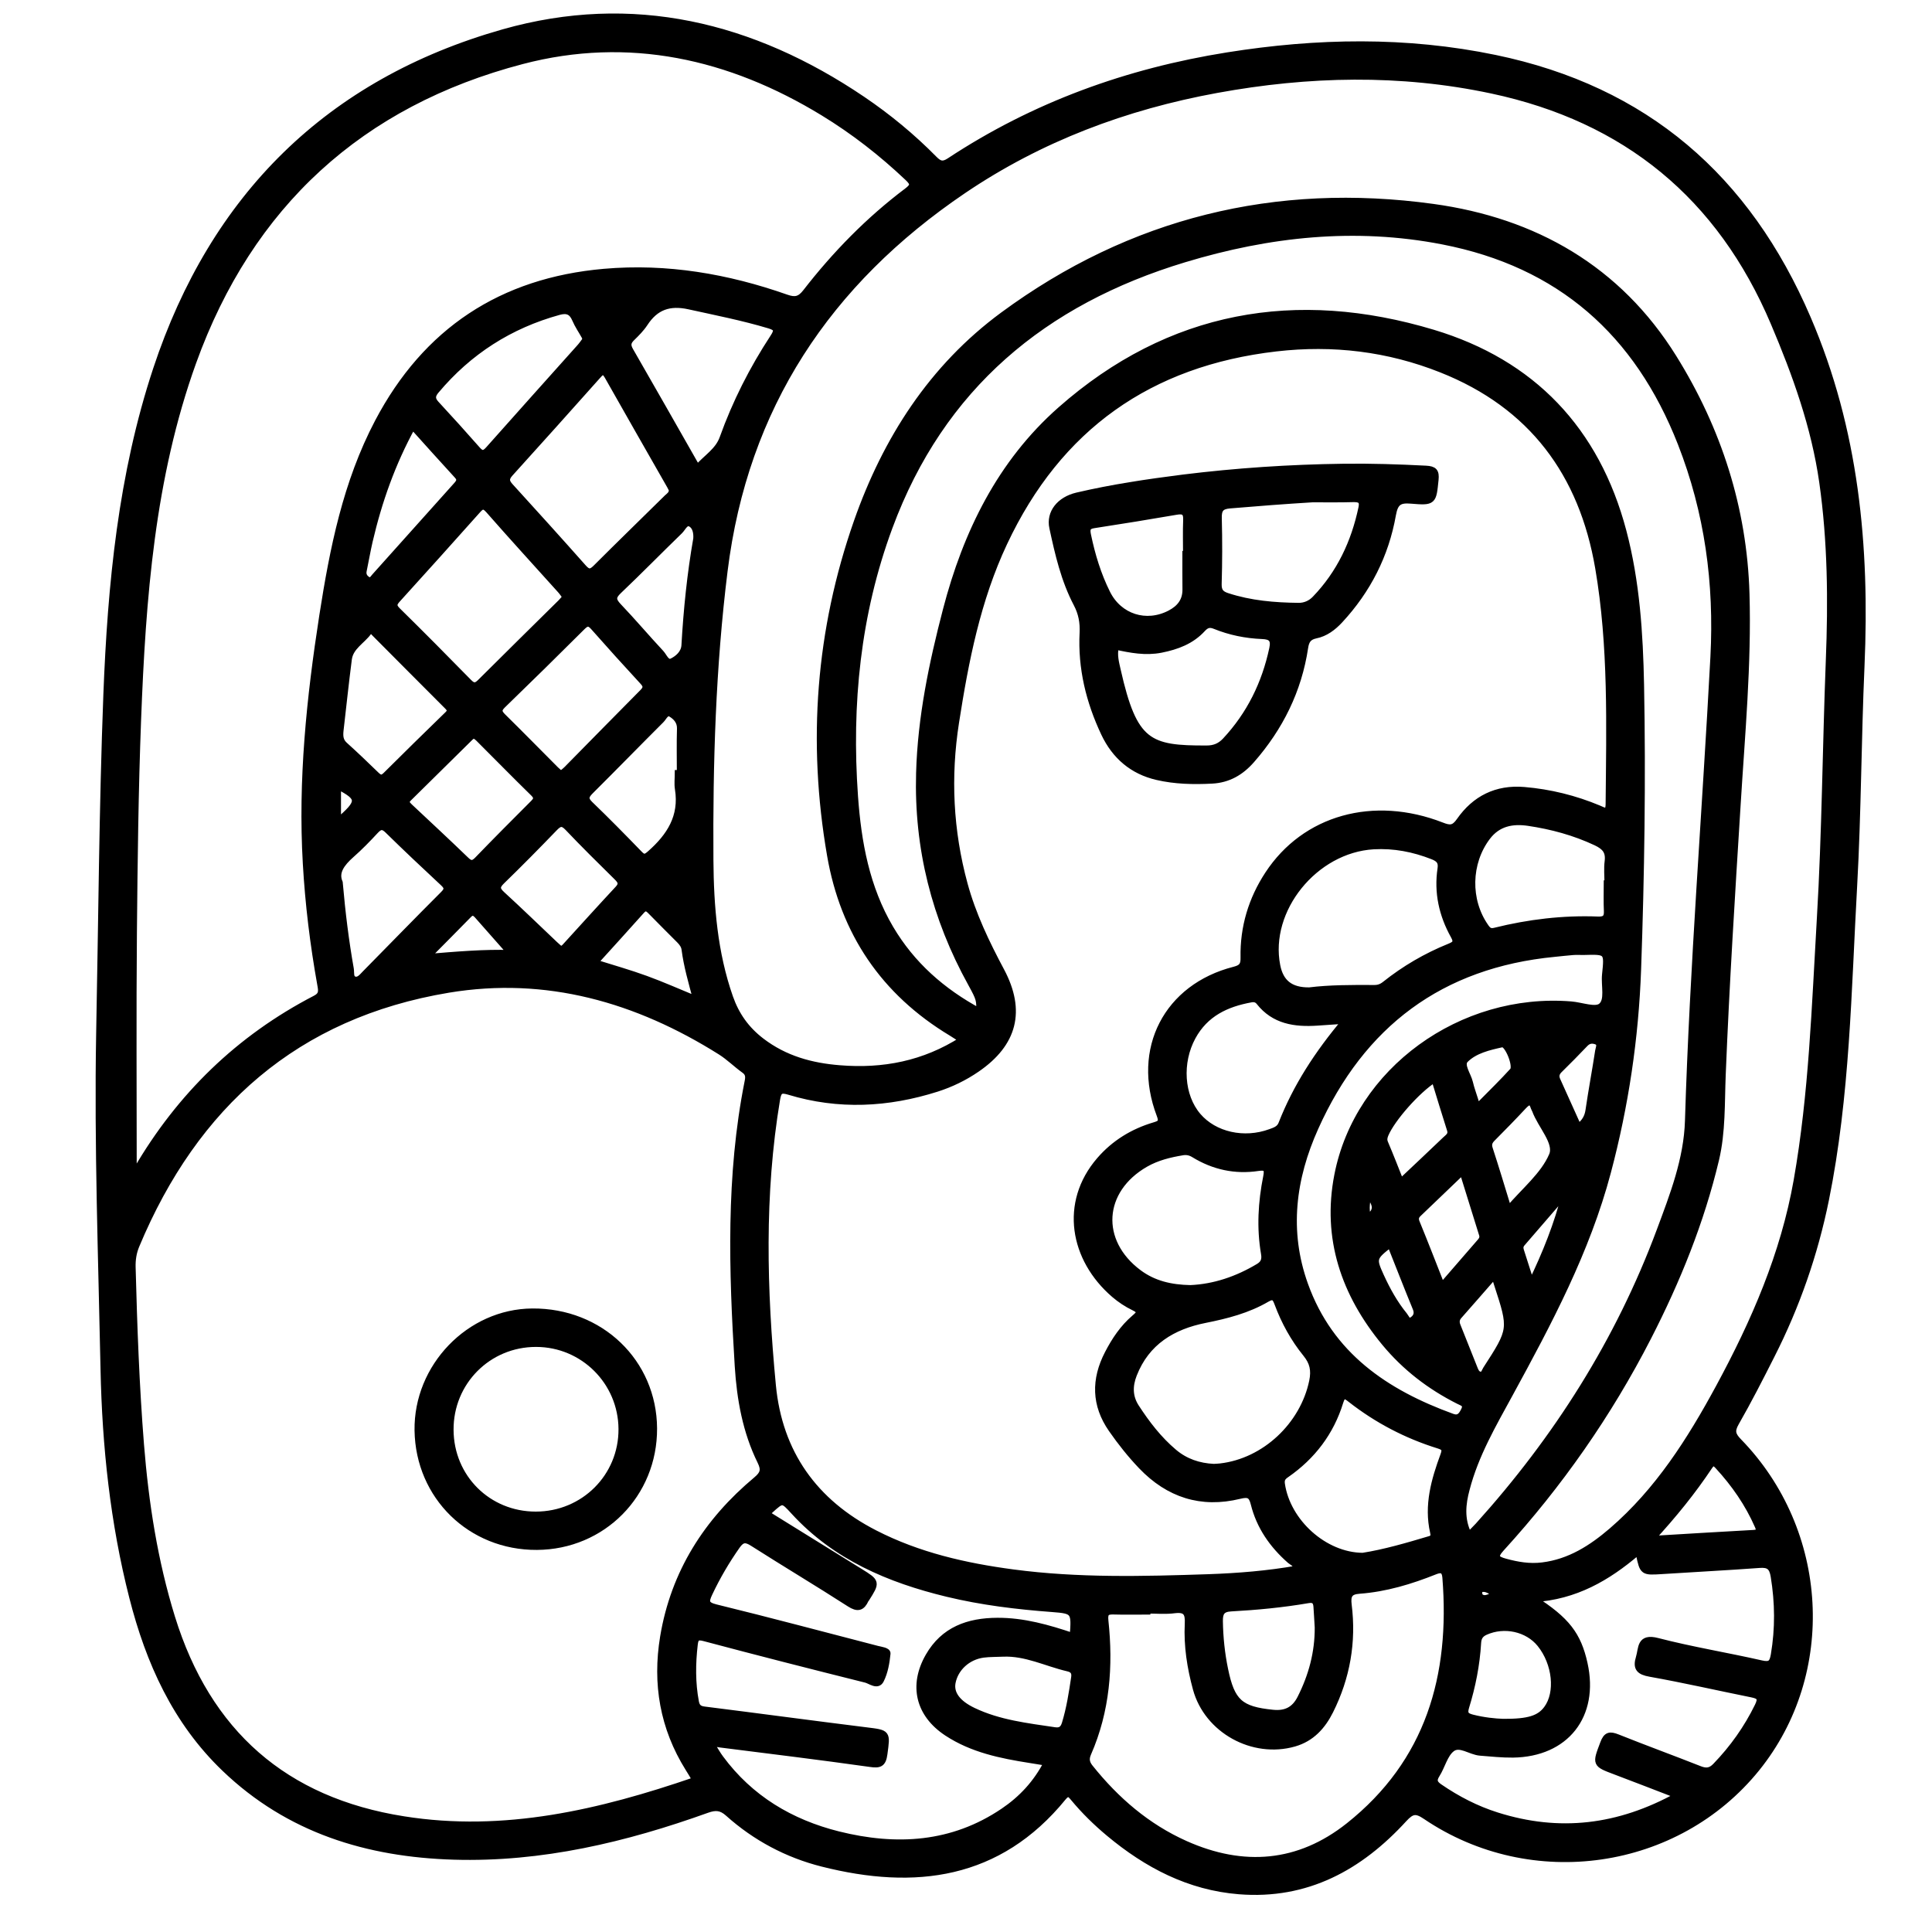 <?xml version="1.0" encoding="utf-8"?>
<!-- Generator: Adobe Illustrator 23.0.0, SVG Export Plug-In . SVG Version: 6.00 Build 0)  -->
<svg version="1.0" xmlns="http://www.w3.org/2000/svg" xmlns:xlink="http://www.w3.org/1999/xlink" x="0px" y="0px"
	 viewBox="0 0 3000 3000" style="enable-background:new 0 0 3000 3000;" xml:space="preserve">
<style type="text/css">
	.st0{stroke:#000000;stroke-width:10;stroke-miterlimit:10;}
</style>
<g id="Layer_1">
</g>
<g id="Layer_2">
	<g>
		<path class="st0" d="M154.3,1605.6c3.5-175.7,4.5-351.5,11.2-527.1c6.6-171,23-341.3,77.2-505.1c88.6-267.7,267.7-446,539-523
			C982-6.4,1168.3,39,1339,154.4c40.2,27.2,77.4,57.9,111.5,92.5c7.9,8,13.4,10.1,23.9,3.2C1606,163.3,1750.6,111.1,1906,86.3
			c139.1-22.2,277.7-24.7,415.8,4c233.1,48.5,391.2,185.4,485.1,404.1c74.7,173.9,91.4,354.1,83.3,539.7
			c-5,113.6-5.1,227.5-11.4,341c-9.1,163-11.2,326.7-43.8,487.7c-17.2,84.6-45.3,165.2-84.3,242c-17.8,35.2-35.7,70.3-55.3,104.5
			c-7.2,12.6-5.4,19,4.3,29c135.6,139.2,147.5,359.6,28,507.6c-123.6,153-348.8,186.1-513.8,74.4c-15-10.2-21.7-9.1-33.9,4.2
			c-68.5,74.9-151,120.3-255.9,111.9c-77.5-6.2-143.2-40.6-202-89.7c-19.9-16.6-38.4-34.7-55-54.7c-5.6-6.7-8.9-10.1-16.4-0.9
			c-100.1,122.7-230.1,138.7-373.5,102.5c-54.8-13.8-104.2-40.1-146.5-78c-10.9-9.8-19.9-10.1-32.8-5.5
			c-127,45.6-257.1,76.6-393.1,72.6c-134.1-4-256.3-41.2-355.7-136.5c-76.4-73.2-117.8-165.6-143.4-266
			c-29.6-116-42.1-234.6-44.6-353.8C157.6,1953.1,151.2,1779.4,154.3,1605.6z M2013.9,2436.1c-0.7-8-6.7-9.7-10.6-13
			c-27.3-24-47.4-52.7-56.2-88.1c-3.5-14.2-8.8-15.8-22.4-12.5c-59.4,14.5-110.1-1.9-152.3-46c-17-17.8-32.2-37-46.2-57.1
			c-26.4-37.9-26.8-77.3-5.9-117.6c10.7-20.7,23.5-39.9,41.4-55.2c7.9-6.7,11.3-10.7-1.1-16.6c-10.8-5.2-21.2-12.1-30.3-19.9
			c-64-55-80-142.2-22.8-208.5c22.9-26.5,51.7-44.1,85.1-54c10.2-3,12.5-5.6,8.3-16.6c-38.7-101.8,11-198.3,115.9-225
			c11.7-3,14.8-7.4,14.5-19.2c-0.9-46.9,12.2-90.3,37.8-129.3c57-87,163.8-116.9,269.8-75.5c12.7,5,19,4.9,27.6-7.5
			c23.9-34.2,57.3-51,99.9-47.5c40.4,3.4,79.1,13,116.4,28.6c7.4,3.1,15.2,8.8,15.4-6.9c1.1-122.6,4.6-245.4-16.2-366.9
			c-25.1-146.7-103.4-252.5-243.8-308.2c-82.5-32.8-168.4-43.1-256.6-32.9c-196.6,22.7-338,122.6-422.4,302.2
			c-41.6,88.5-60.1,183.2-75,278.8c-13.2,84.4-9.2,168.4,13.3,251.1c12.9,47.5,34.1,91.6,57.2,134.9c32.9,61.9,20,112.5-37.9,152.2
			c-19.2,13.2-40,23.3-62.2,30.4c-75.9,24.1-152.3,28.1-229.1,4.8c-12.9-3.9-16.9-2.1-19.2,12.1c-24.7,147.8-20.6,296-6.5,444.1
			c10,104.7,64.5,181.4,158.6,229.6c67.6,34.7,140.3,51.2,214.8,61.1c100.8,13.4,202.1,10.8,303.3,7.4
			C1922.5,2447.8,1968.4,2444.1,2013.9,2436.1z M1078.9,2764.6c-0.2-1.8-0.1-2.6-0.4-3.1c-3.1-5.3-6.2-10.5-9.5-15.7
			c-39.3-62.9-51-131.3-39-203.9c16.6-99.9,67.7-179.8,144.5-244c10.9-9.1,12.9-15.6,6.5-28.6c-22.9-46.5-31.9-96.9-35.1-148
			c-9.1-147.7-13.9-295.3,15.3-441.7c1.4-6.8,1.8-12.9-5.3-17.9c-12.7-9.1-23.9-20.4-37.1-28.7c-129.5-81.4-270-121.8-422.4-96.5
			c-236.4,39.3-393.7,179-484.9,397.5c-4.5,10.8-6.2,21.9-5.9,33.7c2.4,91.9,5.7,183.8,13,275.5c7.3,91.1,21.2,181,48.3,268.6
			c55.4,178.9,175.1,284.4,359.8,313.5C783.2,2850.2,932.3,2814.9,1078.9,2764.6z M1494.2,1614.6c-6.7-4.3-11.7-7.7-16.8-10.8
			c-105-63.2-167.5-156-188.2-276c-30.4-175.8-17.5-349,41.6-517.6c44.9-128,116.6-239.7,226.7-320.8
			C1756.3,343,1980.9,288,2225.1,321.6c158,21.7,287.8,96,373.5,233.7c69.5,111.6,109.1,234.2,113,366.6
			c3.2,109.8-7.1,219.1-13.8,328.5c-8.7,139.4-17.5,278.7-23.1,418.2c-1.8,44.1-0.1,88.8-10.4,132.1c-23,96.5-60,187.8-105.2,275.9
			c-61.3,119.4-137.6,228.6-228,327.7c-11.8,12.9-7.8,17,6,20.8c19,5.2,37.9,8.5,57.9,6c42.6-5.2,76.7-27.2,107.9-54
			c71.9-61.9,121.8-140.6,166.4-223c54.9-101.5,100.6-206.1,120.9-321.2c23.7-134.7,28-270.8,36-406.7
			c7.9-133.3,8.7-266.9,13.9-400.3c3.7-92.8,2.9-185.3-10.2-277.3c-12.3-86.2-41.5-167.3-75.4-247.2
			c-83.4-196.7-229.8-316.8-437.9-361.1c-142.1-30.3-284.9-27-427.4-0.9c-141.5,25.9-273.9,75.4-393.4,156.3
			c-210.3,142.4-339.5,336.2-371,590.9c-18.5,149-23,298.8-22,448.7c0.5,72.2,6.3,144.3,30.5,213.4c9.7,27.6,25.2,49.7,49.1,68
			c36.4,27.8,77.5,38.9,121.4,42.4C1371.2,1664.6,1434.9,1652.6,1494.2,1614.6z M207.3,1824.3c2.6-4,3.7-5.6,4.7-7.3
			c67.2-115.3,159.1-204.9,277.8-266.4c10.8-5.6,9.6-12.1,7.9-21.5c-11.2-62.4-18.9-125.2-22.5-188.5
			c-7.5-129.3,5.8-257.1,25.6-384.6C517,852.2,537.4,749.4,587,655.2c74.5-141.4,192-218.9,351-232.8c97.3-8.5,191.4,7.7,283,39.9
			c13.6,4.8,21.2,3.2,30.4-8.7c45.7-58.9,97.6-112,157.2-156.9c10.9-8.2,10.1-12.2,0.9-20.9c-40.2-38.1-83.7-72-130.9-100.8
			C1133.3,86.3,976.3,51.2,810.6,94.6c-250.6,65.6-422.7,223-510.9,467.9c-64.5,179.1-78.4,366.7-85.6,554.8
			c-4.2,110.3-5.5,220.7-6.5,331.1C206.5,1572.3,207.3,1696.2,207.3,1824.3z M2280,2382.3c2.7-0.9,3.6-1,4-1.4
			c3.8-3.9,7.6-7.7,11.3-11.7c122.1-135.3,218.2-286.7,282-457.9c20.6-55.4,42.3-110.9,44.1-171.1c7.4-240.3,26.8-480,39.5-720
			c6-114.7-8.8-224.7-50.8-332c-67.3-171.7-187.9-278.3-369.7-313.6c-136.2-26.5-269.8-12-401.4,27.8c-218.5,66-377.4,198.1-458,416
			c-50,135.1-63.8,275.3-53.7,418.1c5.1,71.7,17.9,141.9,55.2,205.1c33.3,56.4,80.4,97.9,138.6,129.3c-0.3-18.4,0.6-18.9-13.1-43.7
			c-56.3-101.8-83.8-210.3-80.5-326.9c2.4-86.4,20-170.2,41.6-253.1c31.1-119.5,84.2-228.4,178-311
			c169.1-149,365.7-183.2,578.1-119.3c153.9,46.3,253.7,150.6,295.3,308.1c20.7,78.4,25.8,158.5,27.4,238.9
			c2.8,147.1,0.6,294.3-4.6,441.4c-3.8,106.3-19.4,211.3-46.8,314.5c-32.6,122.9-91.7,233.8-152,344.3
			c-26,47.7-53.6,94.9-67.4,148.2C2270.9,2335.3,2268.5,2358.8,2280,2382.3z M1781.3,2500.5c0,0.5,0,1.1,0,1.6
			c-17,0-34.1,0.4-51.1-0.1c-10.6-0.3-15.5,0.9-14.1,14.4c7.6,70.7,2.3,140-26.6,206.1c-3.6,8.3-3,14.5,2.9,22
			c40.6,50.8,88.7,92.3,148.3,118.9c89.8,40.1,176.1,33.3,253.6-28.2c124.4-98.8,162.6-232.8,150.4-385.7
			c-0.9-11.5-6.2-13.7-16.2-9.7c-38,15.2-76.9,27-117.9,30c-15.4,1.1-18.5,7.7-16.7,22.3c7.2,57.5-2.5,112.6-28.4,164.5
			c-12,24-29,42.8-55.8,50.5c-64.2,18.4-134.9-20.7-152.4-84.7c-9-33-14.3-66.7-12.6-100.9c0.8-16.4-2.6-23.6-20.6-21.5
			C1810.1,2501.9,1795.6,2500.5,1781.3,2500.5z M1191.1,2351.1c48.7,30.2,96.7,59.8,144.6,89.6c25.7,16,25.7,16,9.5,41.7
			c-0.4,0.6-0.9,1-1.2,1.6c-5.7,12.4-12.1,14.3-24.7,6.2c-49.7-32-100.5-62.3-150.4-94.1c-10.8-6.9-16.8-6.7-24.5,4.2
			c-16.5,23.5-30.9,48-43.1,74c-5.7,12.1-6.3,17.9,10.2,21.9c83.8,20.5,167.1,42.8,250.6,64.4c5.8,1.5,16.1,2.6,15.7,7
			c-1.4,14-3.9,28.7-10.1,41.1c-5.1,10.4-15.8,1.1-23.2-0.8c-83.7-20.9-167.2-42.2-250.6-64.4c-11.5-3.1-14.2-0.3-15.4,9.9
			c-3.5,29.9-3.8,59.7,1.8,89.4c1.5,7.9,5.2,11.1,13.4,12.1c83.7,10.5,167.2,21.8,250.9,32.2c33.9,4.2,32.8,3.3,28.4,36.4
			c-2.1,15.9-7.5,17.3-22,15.2c-77.4-10.9-155.1-20.4-232.7-30.2c-3.5-0.4-8-2.6-11.4,3.5c3.7,5.8,7.3,12.3,11.7,18.2
			c46.1,62.5,109.1,100,183.1,118.5c89.9,22.4,177.2,17.6,256.6-36.2c28.1-19,51-43.4,67.6-75.6c-10.5-1.7-18.5-3.1-26.5-4.3
			c-45.2-7.1-89.9-16.2-128.9-41.9c-43.8-28.9-54.5-73.6-28.6-118.8c23.6-41.2,61.7-54.6,106.8-54.8c40.6-0.2,79,10.8,117.3,23.7
			c3.1-38.6,2.2-40-31.8-42.6c-55.1-4.1-109.8-10.7-163.5-23.7c-90.1-21.8-173.2-57-237.5-127c-18.1-19.7-17.9-20-37.9-1.8
			C1194.3,2346.6,1193.6,2347.8,1191.1,2351.1z M2605.7,2788c-35.1-13.5-66.1-25.6-97.2-37.3c-31.6-11.9-30.9-11.5-18.8-43.7
			c4.9-13.2,10.2-13.7,22.1-9c42.2,16.9,85,32.5,127.3,49.2c10.2,4,17.2,3.3,25.1-5c26.7-27.7,48.6-58.5,65.5-93.1
			c6.3-12.8,2.2-16-9.6-18.4c-52.6-10.6-104.9-22.6-157.7-32c-17-3-22.2-8.6-17.2-24.9c4.4-14.4,0.8-32.6,28.5-25.4
			c53.2,13.8,107.7,22.6,161.3,34.8c14.1,3.2,17.5-0.8,19.7-13.6c6.9-40.7,6.5-81.1-0.2-121.9c-2.4-14.8-8-19.1-22.4-18
			c-50.2,3.7-100.5,6.2-150.8,9.5c-30.1,1.9-30.1,2.2-36-25.6c-0.2-0.8-2-1.3-3.9-2.5c-45.3,38.5-95.4,67.9-160,71.7
			c51.4,32.9,68.9,55.8,78.8,100.6c17.8,80.5-28.8,139.7-110.9,140.8c-17.1,0.2-33.9-1.7-50.9-3c-15.3-1.2-31.7-15.5-44.1-5.8
			c-11.3,8.8-15.1,26.9-23.4,40c-5.7,9-4.1,13.7,4.3,19.5c27.7,19,57.1,34.2,89.1,44.3C2420.9,2849.7,2513.1,2839.3,2605.7,2788z
			 M2458.8,1477.9c-5.4,0-10.9-0.3-16.3,0.1c-9.5,0.7-19,1.9-28.5,2.8c-176.9,17-299.5,109.5-371.6,270
			c-35.5,78.9-46.2,160.8-16.1,244.4c39.3,109.3,125,167.3,228.8,205c10.3,3.7,14.5-2.1,18.5-10.3c4.8-9.9-2.5-11.5-8.5-14.5
			c-44.4-22.3-83.1-52-114.8-90.3c-62.7-75.8-92.5-162.3-73.4-260.2c31.6-162.5,192.4-278.6,362.6-264.9c16.1,1.3,37.7,9.8,46.8,2.5
			c11.4-9.1,4.6-31.9,6.3-48.8C2496.5,1476.9,2496.1,1476.8,2458.8,1477.9z M1884.7,2278.1c3.4-0.2,6.8-0.3,10.2-0.7
			c69.2-7.9,128.9-64.4,143-132.7c3.5-17.2,0.8-29.3-10-42.6c-18.9-23.3-33.4-49.6-43.9-77.8c-3.3-8.8-5.9-13.8-16.9-7.4
			c-29.6,17.3-62.3,25.7-95.9,32.4c-50.3,10-91,34.3-110.8,85c-6.9,17.6-6.9,34.6,3.5,50.7c16.7,25.7,35.3,50,58.9,69.9
			C1840.6,2270,1861.6,2277,1884.7,2278.1z M2033.2,1538.2c31.2-3.9,65.9-3.9,100.6-3.7c6.5,0.1,11.7-1.8,16.8-5.9
			c30.5-24.3,63.9-43.8,100-58.4c9.5-3.8,12.6-7,6.8-17.3c-18-32.3-25.8-67.1-20.2-104.1c1.7-11.2-3.1-15.5-12.6-19.3
			c-29.6-11.6-59.9-17.5-91.7-15.7c-91.5,5.3-167,98.8-149.9,185.7C1988.1,1525.7,2003.7,1538.6,2033.2,1538.2z M1043.6,760.6
			c-0.8-1.6-1.9-4.1-3.2-6.4c-32.3-56.7-64.8-113.3-96.9-170.2c-6.5-11.5-10.9-5.5-16.3,0.5c-44.9,50.3-89.8,100.6-135.1,150.5
			c-7.2,8-6.5,13,0.3,20.4c38.1,41.8,76,83.7,113.5,126c7.1,8,11.6,8.3,19.3,0.6c36.6-36.6,73.8-72.7,110.6-109
			C1039.2,769.9,1043.7,767.2,1043.6,760.6z M1848.4,2000.5c37.1-1.6,72.7-13.6,105.9-33.5c8.6-5.1,10.3-11.4,8.8-20.3
			c-6.9-40.1-4.5-80,3.4-119.6c2.5-12.3-0.4-15.7-12.9-13.8c-35.6,5.4-68.9-1.9-99.6-20.7c-5.5-3.4-11-4.7-17.4-3.7
			c-20.2,3.3-39.9,8.1-57.9,18.4c-70.7,40.6-75.7,120.4-10.7,169C1791.4,1993.8,1818.1,1999.9,1848.4,2000.5z M2116.1,2416.2
			c33.9-5.3,69.1-15.6,104.3-26.1c6.3-1.9,6.4-5.9,5.2-11c-9.5-41.8,1.8-81,16-119.5c3.5-9.6,1.4-12.4-7.9-15.3
			c-49.8-15.5-95.4-39.3-136.5-71.5c-8-6.3-12.3-8.9-16.3,4.2c-14.5,47.1-43,84.5-83.5,112.6c-5.4,3.7-8.3,7-7.2,14.8
			C1998.7,2363.2,2056.3,2415.8,2116.1,2416.2z M878.5,927c-3.1-4.1-5.4-7.6-8.1-10.6C833.2,875,795.5,833.9,758.8,792
			c-8.6-9.8-12.4-5.1-18.5,1.7c-40.7,45.6-81.6,91.2-122.7,136.4c-6,6.6-8,10.5-0.4,18c37.3,36.7,74.2,73.9,110.8,111.3
			c7,7.2,11.6,6.4,18.2-0.3c41.4-41.3,83.1-82.3,124.7-123.4C873.5,933.1,875.9,930,878.5,927z M2089.3,1584.6
			c-18.4,1.3-31.1,2.2-43.9,3c-34.6,2.3-66.8-2.2-90.1-31.8c-3.4-4.3-7.7-5.2-12.7-4.3c-38.4,6.9-71.1,22.3-90.8,58.5
			c-21.6,39.7-18.4,91.7,8.3,122.9c25.5,29.8,71.6,40.2,112.5,25.2c6.9-2.5,14.2-4.7,17.4-12.8
			C2012.6,1687.7,2045.6,1636.5,2089.3,1584.6z M1082.7,726.8c14.9-16.6,32.5-26.6,39.6-46.4c19.8-55.2,46.2-107.3,78.3-156.3
			c7.2-10.9,6.6-15.2-6-19c-41-12.3-82.9-20.5-124.6-29.7c-30.6-6.7-52.1,0.9-68.9,26.6c-5.5,8.4-12.9,15.8-20.2,22.9
			c-6.3,6.2-7,11.4-2.4,19.4C1013,604.2,1047.1,664.3,1082.7,726.8z M2495.3,1372c0.4,0,0.7,0,1.1,0c0-11.6-1.2-23.3,0.3-34.7
			c1.9-15.5-4.7-22.7-18.3-29.2c-33.6-15.8-68.8-25.3-105.2-30.7c-24.7-3.6-47.3,0.5-63.8,22.3c-30.4,40.2-31.6,98.3-2.6,139.6
			c3.9,5.6,7,8.2,14.7,6.2c52.4-13,105.6-19.4,159.7-17.3c10.4,0.4,14.8-2.6,14.3-13.5C2494.8,1400.6,2495.3,1386.3,2495.3,1372z
			 M871,1202.3c3.5-2.9,6.7-5.2,9.5-8.1c39.1-39.7,78.1-79.5,117.4-119.1c6-6,6.5-10.2,0.4-16.7c-25.8-27.9-51.3-56.2-76.5-84.7
			c-6.6-7.5-10.7-7.3-17.7-0.3c-40.9,40.8-82.1,81.3-123.6,121.5c-7.3,7.1-6.4,11.2,0.3,17.9c27.6,27.2,54.8,54.9,82.1,82.3
			C865.3,1197.4,867.9,1199.5,871,1202.3z M909.4,527.6c-0.6-2.4-0.7-3.8-1.3-5c-4.9-8.9-10.8-17.3-14.8-26.7
			c-5.2-12.3-12.8-15.3-25.5-11.8c-76.3,21-139.8,61.7-190.7,122.3c-6.4,7.6-6.9,13.3,0,20.8c21.7,23.4,43.1,47.1,64.2,71.1
			c6.7,7.6,10.9,6.9,17.5-0.5c46.4-52.4,93.2-104.3,139.8-156.5C902.8,536.9,906.2,531.9,909.4,527.6z M528.4,1134.7
			c-0.8,8.4-0.5,15.8,6.7,22.3c16.7,15,32.9,30.6,49,46.2c5.2,5,8.9,6.7,15,0.7c31.8-31.7,63.9-63.1,96.1-94.4
			c5.5-5.3,3.9-8.5-0.7-13.1c-37.6-37.5-74.9-75.2-112.4-112.8c-2.6-2.6-5.9-7.6-9.8-2.3c-10.2,14.1-28.3,22.9-30.9,42
			C536.6,1060.3,532.7,1097.5,528.4,1134.7z M527.2,1370.5c4.2,48,9.6,91.1,17.2,134c1,5.8-1,14,5.4,16.5c7.2,2.8,12.3-4.1,16.9-8.8
			c40.6-41.2,80.9-82.7,121.8-123.6c7.2-7.2,6.6-11.2-0.4-17.7c-28.9-26.9-57.6-53.9-85.8-81.6c-7.8-7.7-12.5-6.7-19.4,0.7
			c-12,13-24.4,25.7-37.7,37.4C530.6,1340.4,520.1,1354.2,527.2,1370.5z M2046.5,2527.2c-0.7-10.9-1.2-21.7-2-32.6
			c-0.6-8.3-4.2-11.8-13.3-10.2c-39.6,6.8-79.5,10.6-119.6,12.8c-14.6,0.8-17.9,7.2-17.7,20.3c0.4,25.3,3,50.1,8.1,74.8
			c10.4,50.6,23.6,62.5,74.3,67.6c20.3,2.1,34-4.9,43.1-22.9C2036.9,2602.4,2046.7,2566.1,2046.5,2527.2z M735.7,1140.9
			c-2.3,1.7-4.1,2.7-5.5,4.1c-31.9,31.5-63.8,63.1-95.8,94.5c-5.8,5.6-2.6,9.2,1.7,13.3c29.2,27.4,58.6,54.7,87.4,82.5
			c7,6.8,11.2,6.8,18-0.2c28.3-29.3,57.1-58.2,85.9-87c5.5-5.5,8.2-9.3,1.1-16.3c-28.7-28-56.7-56.7-85.1-85
			C741.2,1144.5,738.3,1142.8,735.7,1140.9z M869.5,1473.6c4.9,0.4,6.9-2.3,9.2-4.8c27-29.6,53.9-59.4,81.2-88.7
			c7.1-7.7,4-12.2-2.1-18.3c-25.7-25.3-51.3-50.6-76.1-76.7c-8.5-8.9-13.2-7.2-20.8,0.7c-26.9,27.9-54.1,55.5-81.9,82.5
			c-8.5,8.3-7.9,13,0.5,20.7c27.6,25.3,54.4,51.3,81.5,77C863.9,1468.8,867.1,1471.4,869.5,1473.6z M1052.8,1200.7
			c1.1,0,2.1,0,3.2,0c0-23.1-0.5-46.2,0.2-69.3c0.3-11.4-6.6-18.4-14.2-23c-7.6-4.6-11.2,5.4-15.5,9.6
			c-36.6,36.5-72.6,73.5-109.3,110c-7.5,7.5-10,12.3-1,21c26,25,51.2,50.7,76.3,76.6c6.7,6.9,9.6,6.6,17.1,0
			c30.5-26.9,50.3-57.5,43.4-100.5C1051.7,1217.2,1052.8,1208.8,1052.8,1200.7z M1557.3,2567.5c-10.2,0.5-20.4,0.2-30.5,1.5
			c-24.5,3.3-43.8,21.4-48,43.8c-3.1,16.8,7.6,32,32.6,43.9c39.8,19,83.2,23.9,126.1,30.3c8.6,1.3,13.5-1.4,16.3-10.6
			c7.2-23.5,10.9-47.6,14.5-71.8c1.3-8.8-2.7-12.6-10.2-14.3C1624.6,2582.5,1593,2565.9,1557.3,2567.5z M2334.1,2674
			c39.6,0.3,56.6-5.3,67.9-20.6c18.5-24.9,13.8-70.6-10.4-100.6c-19.6-24.3-55.9-32.1-85.2-18.9c-7.9,3.6-11,8.7-11.5,17.1
			c-2,34-8.6,67.3-18.6,99.7c-3.4,11.2,0.4,14.2,10.1,16.7C2303.8,2671.8,2321.3,2673.6,2334.1,2674z M640.6,661.6
			c-31.6,57.5-52.5,116.9-66.9,178.7c-3.5,15.2-6.1,30.6-9.3,45.9c-1.3,6.2,1.2,10.7,6.1,13.9c5.9,3.9,8.6-1.7,11.5-4.9
			c42.3-47.1,84.4-94.3,126.6-141.3c4.5-5,7.4-9.1,1.5-15.5C687.1,713.4,664.5,688.1,640.6,661.6z M1081.5,836.5
			c0.7-9.8-1.6-19.8-9.4-23.6c-7.8-3.8-11.8,6.8-16.7,11.6c-31.8,30.8-62.7,62.4-94.8,92.9c-9.9,9.4-9.2,14.8-0.3,24.2
			c22.5,23.6,43.6,48.6,65.9,72.5c5,5.3,8.8,17.3,17.5,13c9.1-4.5,18.6-12.7,19.4-24.7C1066.3,946.6,1071.9,891.2,1081.5,836.5z
			 M1081.2,1552c-7.5-27.7-14.6-52.4-17.9-77.8c-0.7-5.6-3.9-10-7.8-14c-14.9-14.9-29.8-29.8-44.5-44.8c-4.8-4.9-8.7-8.2-14.8-1.3
			c-23.8,26.7-47.8,53-72.8,80.6c28.3,8.9,54.2,16.2,79.4,25.4C1028.3,1529.4,1053,1540.4,1081.2,1552z M2238.8,1997.1
			c20.9-24.1,40.4-46.6,59.9-69.1c2.9-3.3,4.3-6.7,2.9-11.1c-10.2-32.8-20.4-65.5-30.5-98.1c-23.7,22.7-46.1,44.2-68.6,65.7
			c-4.5,4.3-5.3,8.2-2.7,14.3C2212.9,1930.7,2225.3,1962.8,2238.8,1997.1z M2564.2,2390c56.7-3.4,107.6-6.5,158.5-9.3
			c8.6-0.5,10.6-3.1,7-11.3c-15.2-34.7-36.4-65.2-61.9-92.9c-5.2-5.6-8.4-7.2-13.6,0.6C2628.5,2315.6,2599.6,2351.5,2564.2,2390z
			 M2342.3,1878.1c24.9-29.3,54.7-53.1,67.9-84c8.6-20-17.6-46.1-26.3-70.2c-0.5-1.3-1.4-2.4-1.8-3.7c-3.8-12.3-9-10.5-16.5-2.5
			c-15.8,17-32,33.5-48.3,49.9c-4.8,4.8-6.6,9.2-4.3,16.2C2322.8,1813.9,2331.9,1844.1,2342.3,1878.1z M2175,1835.5
			c24.2-22.9,47-44.2,69.5-65.8c4.2-4,9.9-7.3,7.4-15.2c-8.3-26.1-16.2-52.2-24.4-78.9c-27.3,17.3-66,61.5-76.3,85.7
			c-1.9,4.6-2.8,8.5-0.7,13.5C2159.2,1795.2,2167.2,1815.9,2175,1835.5z M2320.5,1980.4c-19.7,22.5-37.3,42.8-55.1,62.9
			c-4.1,4.6-4.7,9.5-2.5,15.1c8.8,22,17.5,44,26.3,66c1.8,4.5,3.5,9.3,8.7,10.4c6.4,1.4,7.2-4.9,9.6-8.5
			c40.2-62.2,40.2-62.2,17.4-132.1C2323.8,1990.9,2322.9,1987.7,2320.5,1980.4z M2450.9,1750.2c9.6-7.2,14.4-15,16-25.9
			c4.5-30.8,10.3-61.5,15-92.3c0.8-5.1,5-12.5-4-15.4c-6.3-2-11.7-1-16.6,4.1c-13.1,13.7-26.4,27.3-40,40.6c-5.1,5-6,10.1-3.1,16.4
			C2429,1701.7,2439.8,1725.7,2450.9,1750.2z M793.2,1480.2c-16.8-19-34.3-38.9-51.8-58.7c-4.1-4.6-8.2-6.7-13.6-1.1
			c-21.6,22.1-43.4,44-65.2,66C708.6,1482.6,752.4,1478.8,793.2,1480.2z M2296.2,1715.8c1.4-1,3.3-2,4.7-3.4
			c16.2-16.4,32.7-32.5,48.2-49.6c6.7-7.4-8.1-43.5-16.7-41.6c-20.5,4.5-42.5,9.6-57.1,24.3c-8.1,8.2,4.1,23.5,6.9,35.6
			c2.1,9.2,5.5,18.1,8.3,27.2C2291.4,1711.5,2291.5,1715.1,2296.2,1715.8z M2430.5,1852.9c-22.4,25.9-44.7,51.8-67.1,77.7
			c-3,3.5-3.4,7.1-2,11.3c5.1,15.9,10.2,31.9,16.3,51C2400.5,1946,2418.3,1900.9,2430.5,1852.9z M2158.8,1931.8
			c-26.8,20.7-27.2,22.5-14.6,50.1c9.9,21.6,21.3,42.2,36.4,60.7c3,3.6,5.3,11.3,11.4,7.8c6.4-3.7,10.4-9.8,6.6-18.9
			C2185,1998.5,2172.1,1965.2,2158.8,1931.8z M524.5,1275.6c36-30.7,35.7-36.7,0-55.1C524.5,1238,524.5,1255.3,524.5,1275.6z
			 M2124.2,1890.9c21.4-14.8,5.5-27.1,0.4-39.6C2123.3,1863.8,2119.5,1876.3,2124.2,1890.9z M2325.9,2477.2
			c-9.2-4.4-17-13.3-28.2-9.3c-1.2,0.4-1.7,9,0.3,10.9C2307,2487.3,2316.1,2475.6,2325.9,2477.2z"/>
		<path class="st0" d="M2085.6,725.1c42.9-0.6,85.7,0.8,128.6,3c12.6,0.7,15.9,4.1,14.6,16.8c-3.5,34.1-2.9,35.1-37.4,32.2
			c-18.3-1.6-25.3,2.5-28.8,22.3c-11,62.3-38.9,117-82.1,163.6c-10.4,11.2-22.5,20.4-37.5,23.4c-11.5,2.4-15.1,8.6-16.7,19.2
			c-10,66.4-38.7,124.1-82.8,174.5c-16.4,18.8-36.1,30.4-61.5,31.7c-28.7,1.5-57.4,0.9-85.3-5.6c-38.1-8.8-65.4-32.2-82.1-67.6
			c-23.3-49.4-36-101.2-33.2-156c0.8-16.1-1.9-30.6-9.5-45c-19.5-37.1-28.8-77.7-37.5-118.2c-5-22.9,10.9-43.2,38-49.6
			c54.3-12.7,109.5-20.9,164.8-27.9C1919.7,731.7,2002.5,726.2,2085.6,725.1z M1732.5,1003.8c-3.3,13.2,0.2,25.4,2.8,37
			c25.5,113.4,48.5,122.2,138.6,121.8c11.8,0,20.8-3.8,28.8-12.3c38.1-40.8,61.6-88.8,73.2-143.2c3.2-14.7-2.2-19.3-16-19.8
			c-25.2-1-49.9-6-73.3-15.5c-8.3-3.4-13.4-1.8-19.4,4.7c-17.2,18.8-39.7,27.2-64.4,32.1C1778.8,1013.3,1755.9,1008.9,1732.5,1003.8
			z M2037.9,775c-42.9,2.6-85.7,5.9-128.4,9.5c-14.1,1.2-17.7,6.8-17.3,20.4c0.9,34,0.8,68.1-0.2,102.1
			c-0.3,11.3,4.1,15.7,13.7,18.8c36,11.8,73.2,14.9,110.7,15.3c10,0.1,19-4,25.7-11c38.4-39.8,61-87.9,72.3-141.7
			c2.5-11.8-3.2-13.9-13.2-13.7C2080.1,775.3,2059,775,2037.9,775z M1841,860.5c0.3,0,0.6,0,1,0c0-17.7-0.5-35.3,0.2-52.9
			c0.5-12-3.7-15.3-15.4-13.3c-42.7,7.4-85.6,14.3-128.4,20.9c-10.4,1.6-11.1,6.5-9.3,15.5c6.5,31.4,15.7,61.7,30,90.4
			c18.6,37.3,60.7,50.8,97.8,31.4c14.9-7.8,24.3-19.2,24.2-36.9C1840.9,897.1,1841,878.8,1841,860.5z"/>
		<path class="st0" d="M833.7,2401.7c-102.8,0.6-183.4-78.1-185-180.5c-1.5-98.9,80.2-183.7,177.8-184.4
			c105.8-0.8,188.2,78.3,188.8,181.2C1015.8,2320.2,935.9,2401.1,833.7,2401.7z M831.9,2352.2c74.6,0,134-59.3,133.5-133.4
			c-0.5-73.2-59.8-132.3-133-132.3c-74.4-0.1-133.6,59.5-133.1,133.9C699.7,2294.3,757.8,2352.2,831.9,2352.2z"/>
	</g>
</g>
</svg>
